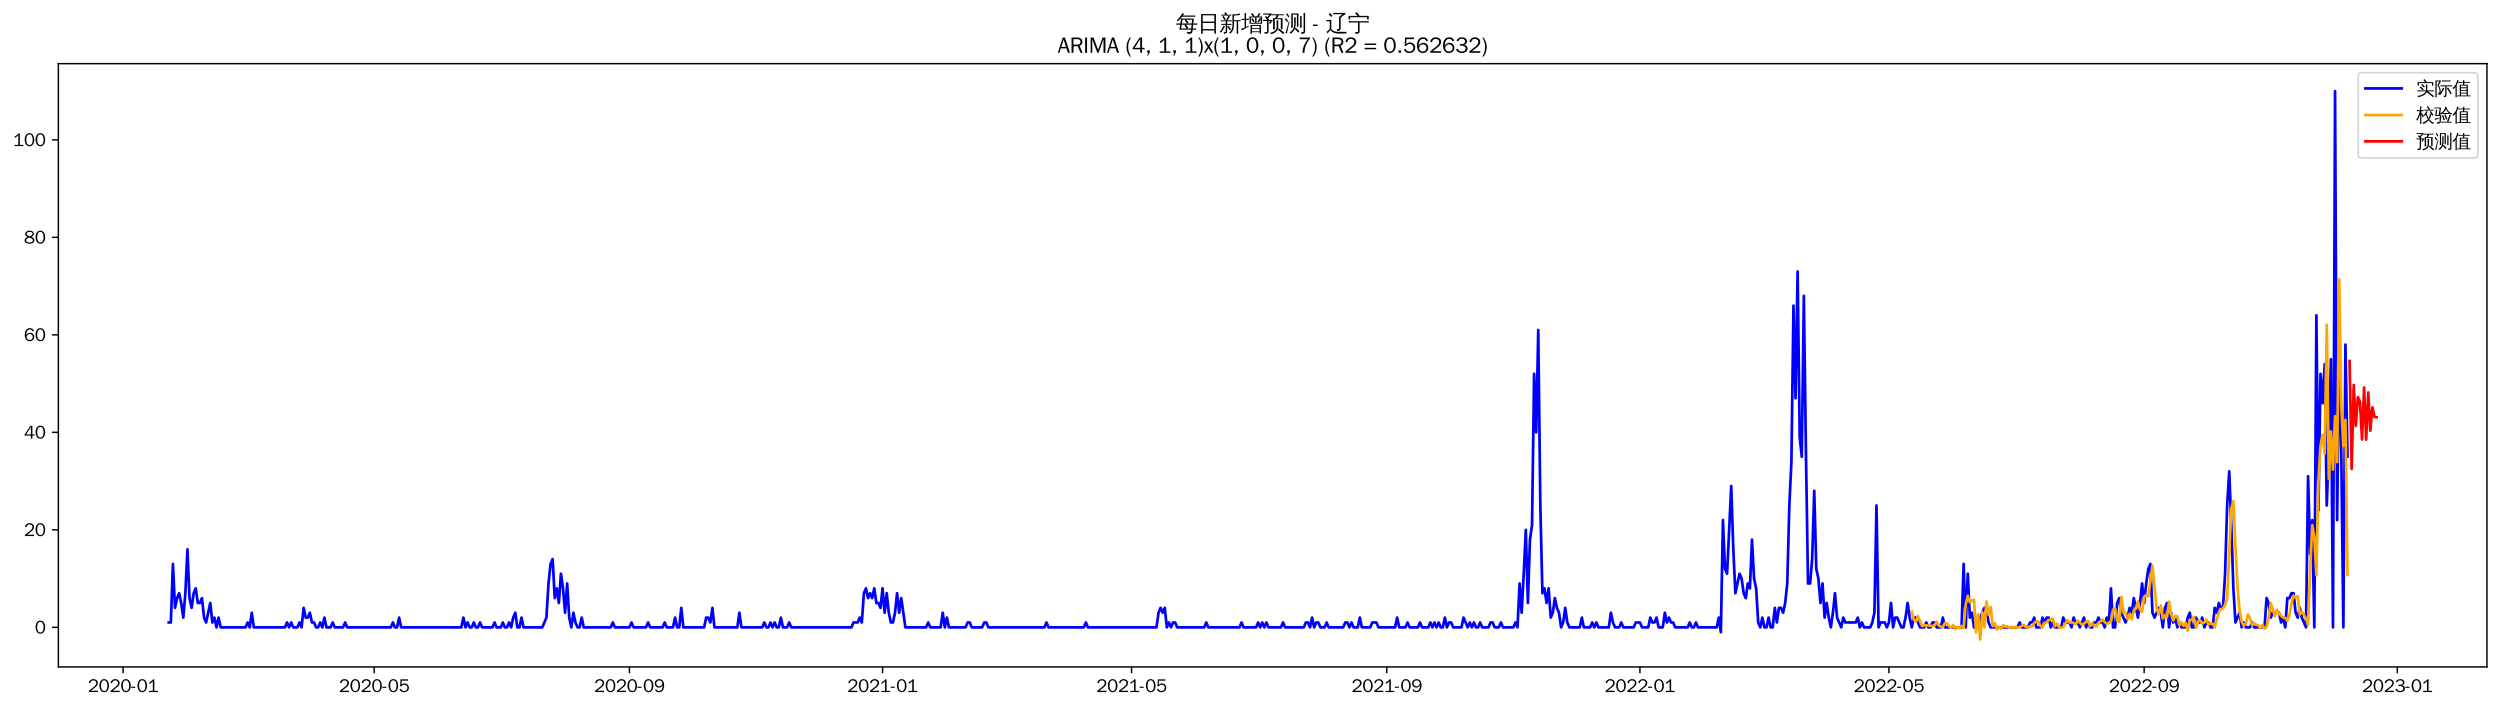 <?xml version="1.0" encoding="utf-8" standalone="no"?>
<!DOCTYPE svg PUBLIC "-//W3C//DTD SVG 1.1//EN"
  "http://www.w3.org/Graphics/SVG/1.1/DTD/svg11.dtd">
<svg xmlns:xlink="http://www.w3.org/1999/xlink" width="1378.591pt" height="390.478pt" viewBox="0 0 1378.591 390.478" xmlns="http://www.w3.org/2000/svg" version="1.1">
 <defs>
  <style type="text/css">*{stroke-linejoin: round; stroke-linecap: butt}</style>
 </defs>
 <g id="figure_1">
  <g id="patch_1">
   <path d="M 0 390.478 
L 1378.591 390.478 
L 1378.591 -0 
L 0 -0 
z
" style="fill: #ffffff"/>
  </g>
  <g id="axes_1">
   <g id="patch_2">
    <path d="M 32.191 367.761 
L 1371.391 367.761 
L 1371.391 35.121 
L 32.191 35.121 
z
" style="fill: #ffffff"/>
   </g>
   <g id="matplotlib.axis_1">
    <g id="xtick_1">
     <g id="line2d_1">
      <defs>
       <path id="m63c0fd440e" d="M 0 0 
L 0 3.5 
" style="stroke: #000000; stroke-width: 0.8"/>
      </defs>
      <g>
       <use xlink:href="#m63c0fd440e" x="67.89" y="367.761" style="stroke: #000000; stroke-width: 0.8"/>
      </g>
     </g>
     <g id="text_1">
      <!-- 2020-01 -->
      <g transform="translate(48.401 381.617)scale(0.1 -0.1)">
       <defs>
        <path id="WenQuanYiZenHei-32" d="M 3488 0 
L 369 0 
L 369 456 
L 2150 1850 
Q 2931 2463 2931 3144 
Q 2931 3619 2488 3863 
Q 2231 4013 1931 4013 
Q 1425 4013 1113 3619 
Q 894 3356 881 3013 
L 369 3169 
Q 531 3981 1213 4300 
Q 1544 4456 1950 4456 
Q 2631 4456 3088 4044 
L 3225 3888 
L 3350 3706 
Q 3481 3444 3481 3144 
Q 3481 2313 2519 1569 
L 1069 456 
L 3488 456 
L 3488 0 
z
" transform="scale(0.016)"/>
        <path id="WenQuanYiZenHei-30" d="M 3581 2175 
Q 3581 1288 3169 638 
Q 2713 -63 1938 -63 
Q 1025 -63 563 831 
Q 256 1425 256 2188 
Q 256 3188 700 3819 
Q 1138 4456 1888 4456 
Q 2863 4456 3306 3500 
Q 3581 2925 3581 2175 
z
M 3019 2100 
Q 3019 3356 2500 3806 
L 2350 3919 
Q 2144 4031 1888 4031 
Q 1100 4031 888 2956 
Q 819 2625 819 2225 
Q 819 1013 1338 569 
Q 1588 356 1938 356 
Q 2675 356 2925 1294 
Q 3019 1663 3019 2100 
z
" transform="scale(0.016)"/>
        <path id="WenQuanYiZenHei-2d" d="M 1363 1444 
L 0 1444 
L 0 1844 
L 1363 1844 
L 1363 1444 
z
" transform="scale(0.016)"/>
        <path id="WenQuanYiZenHei-31" d="M 3556 0 
L 488 0 
L 488 406 
L 1800 406 
L 1800 3725 
Q 1231 3125 588 2788 
L 588 3338 
Q 1456 3781 1931 4388 
L 2331 4388 
L 2331 406 
L 3556 406 
L 3556 0 
z
" transform="scale(0.016)"/>
       </defs>
       <use xlink:href="#WenQuanYiZenHei-32"/>
       <use xlink:href="#WenQuanYiZenHei-30" x="59.961"/>
       <use xlink:href="#WenQuanYiZenHei-32" x="119.922"/>
       <use xlink:href="#WenQuanYiZenHei-30" x="179.883"/>
       <use xlink:href="#WenQuanYiZenHei-2d" x="239.844"/>
       <use xlink:href="#WenQuanYiZenHei-30" x="269.824"/>
       <use xlink:href="#WenQuanYiZenHei-31" x="329.785"/>
      </g>
     </g>
    </g>
    <g id="xtick_2">
     <g id="line2d_2">
      <g>
       <use xlink:href="#m63c0fd440e" x="206.342" y="367.761" style="stroke: #000000; stroke-width: 0.8"/>
      </g>
     </g>
     <g id="text_2">
      <!-- 2020-05 -->
      <g transform="translate(186.852 381.617)scale(0.1 -0.1)">
       <defs>
        <path id="WenQuanYiZenHei-35" d="M 3531 1488 
Q 3531 688 2913 250 
Q 2456 -63 1844 -63 
Q 1175 -63 706 350 
Q 413 613 306 975 
L 781 1131 
Q 1000 538 1569 406 
Q 1706 369 1856 369 
Q 2550 369 2850 869 
Q 3000 1131 3000 1494 
Q 3000 2056 2581 2356 
Q 2319 2538 1969 2538 
Q 1400 2538 1031 2075 
Q 981 2013 938 1938 
L 500 2031 
L 644 4388 
L 3244 4388 
L 3200 3919 
L 1044 3919 
L 950 2500 
Q 1431 2975 2006 2975 
Q 2713 2975 3163 2475 
Q 3531 2063 3531 1488 
z
" transform="scale(0.016)"/>
       </defs>
       <use xlink:href="#WenQuanYiZenHei-32"/>
       <use xlink:href="#WenQuanYiZenHei-30" x="59.961"/>
       <use xlink:href="#WenQuanYiZenHei-32" x="119.922"/>
       <use xlink:href="#WenQuanYiZenHei-30" x="179.883"/>
       <use xlink:href="#WenQuanYiZenHei-2d" x="239.844"/>
       <use xlink:href="#WenQuanYiZenHei-30" x="269.824"/>
       <use xlink:href="#WenQuanYiZenHei-35" x="329.785"/>
      </g>
     </g>
    </g>
    <g id="xtick_3">
     <g id="line2d_3">
      <g>
       <use xlink:href="#m63c0fd440e" x="347.081" y="367.761" style="stroke: #000000; stroke-width: 0.8"/>
      </g>
     </g>
     <g id="text_3">
      <!-- 2020-09 -->
      <g transform="translate(327.591 381.617)scale(0.1 -0.1)">
       <defs>
        <path id="WenQuanYiZenHei-39" d="M 3544 2300 
Q 3544 1163 3019 513 
Q 2563 -63 1775 -63 
Q 956 -63 563 488 
Q 463 631 394 813 
L 838 975 
Q 1025 494 1550 388 
Q 1656 369 1775 369 
Q 2594 369 2900 1325 
Q 3044 1769 3038 2313 
L 3025 2313 
Q 2675 1638 1944 1544 
Q 1844 1531 1744 1531 
Q 1050 1531 625 2031 
Q 294 2419 294 2963 
Q 294 3656 813 4094 
Q 1238 4456 1819 4456 
Q 2988 4456 3381 3363 
Q 3544 2900 3544 2300 
z
M 2925 2994 
Q 2925 3563 2469 3844 
Q 2206 4006 1863 4006 
Q 1275 4006 988 3563 
Q 844 3344 825 3056 
Q 819 3006 819 2956 
Q 819 2413 1269 2131 
Q 1538 1963 1875 1963 
Q 2363 1963 2681 2350 
Q 2925 2638 2925 2994 
z
" transform="scale(0.016)"/>
       </defs>
       <use xlink:href="#WenQuanYiZenHei-32"/>
       <use xlink:href="#WenQuanYiZenHei-30" x="59.961"/>
       <use xlink:href="#WenQuanYiZenHei-32" x="119.922"/>
       <use xlink:href="#WenQuanYiZenHei-30" x="179.883"/>
       <use xlink:href="#WenQuanYiZenHei-2d" x="239.844"/>
       <use xlink:href="#WenQuanYiZenHei-30" x="269.824"/>
       <use xlink:href="#WenQuanYiZenHei-39" x="329.785"/>
      </g>
     </g>
    </g>
    <g id="xtick_4">
     <g id="line2d_4">
      <g>
       <use xlink:href="#m63c0fd440e" x="486.676" y="367.761" style="stroke: #000000; stroke-width: 0.8"/>
      </g>
     </g>
     <g id="text_4">
      <!-- 2021-01 -->
      <g transform="translate(467.187 381.617)scale(0.1 -0.1)">
       <use xlink:href="#WenQuanYiZenHei-32"/>
       <use xlink:href="#WenQuanYiZenHei-30" x="59.961"/>
       <use xlink:href="#WenQuanYiZenHei-32" x="119.922"/>
       <use xlink:href="#WenQuanYiZenHei-31" x="179.883"/>
       <use xlink:href="#WenQuanYiZenHei-2d" x="239.844"/>
       <use xlink:href="#WenQuanYiZenHei-30" x="269.824"/>
       <use xlink:href="#WenQuanYiZenHei-31" x="329.785"/>
      </g>
     </g>
    </g>
    <g id="xtick_5">
     <g id="line2d_5">
      <g>
       <use xlink:href="#m63c0fd440e" x="623.983" y="367.761" style="stroke: #000000; stroke-width: 0.8"/>
      </g>
     </g>
     <g id="text_5">
      <!-- 2021-05 -->
      <g transform="translate(604.494 381.617)scale(0.1 -0.1)">
       <use xlink:href="#WenQuanYiZenHei-32"/>
       <use xlink:href="#WenQuanYiZenHei-30" x="59.961"/>
       <use xlink:href="#WenQuanYiZenHei-32" x="119.922"/>
       <use xlink:href="#WenQuanYiZenHei-31" x="179.883"/>
       <use xlink:href="#WenQuanYiZenHei-2d" x="239.844"/>
       <use xlink:href="#WenQuanYiZenHei-30" x="269.824"/>
       <use xlink:href="#WenQuanYiZenHei-35" x="329.785"/>
      </g>
     </g>
    </g>
    <g id="xtick_6">
     <g id="line2d_6">
      <g>
       <use xlink:href="#m63c0fd440e" x="764.723" y="367.761" style="stroke: #000000; stroke-width: 0.8"/>
      </g>
     </g>
     <g id="text_6">
      <!-- 2021-09 -->
      <g transform="translate(745.233 381.617)scale(0.1 -0.1)">
       <use xlink:href="#WenQuanYiZenHei-32"/>
       <use xlink:href="#WenQuanYiZenHei-30" x="59.961"/>
       <use xlink:href="#WenQuanYiZenHei-32" x="119.922"/>
       <use xlink:href="#WenQuanYiZenHei-31" x="179.883"/>
       <use xlink:href="#WenQuanYiZenHei-2d" x="239.844"/>
       <use xlink:href="#WenQuanYiZenHei-30" x="269.824"/>
       <use xlink:href="#WenQuanYiZenHei-39" x="329.785"/>
      </g>
     </g>
    </g>
    <g id="xtick_7">
     <g id="line2d_7">
      <g>
       <use xlink:href="#m63c0fd440e" x="904.318" y="367.761" style="stroke: #000000; stroke-width: 0.8"/>
      </g>
     </g>
     <g id="text_7">
      <!-- 2022-01 -->
      <g transform="translate(884.828 381.617)scale(0.1 -0.1)">
       <use xlink:href="#WenQuanYiZenHei-32"/>
       <use xlink:href="#WenQuanYiZenHei-30" x="59.961"/>
       <use xlink:href="#WenQuanYiZenHei-32" x="119.922"/>
       <use xlink:href="#WenQuanYiZenHei-32" x="179.883"/>
       <use xlink:href="#WenQuanYiZenHei-2d" x="239.844"/>
       <use xlink:href="#WenQuanYiZenHei-30" x="269.824"/>
       <use xlink:href="#WenQuanYiZenHei-31" x="329.785"/>
      </g>
     </g>
    </g>
    <g id="xtick_8">
     <g id="line2d_8">
      <g>
       <use xlink:href="#m63c0fd440e" x="1041.625" y="367.761" style="stroke: #000000; stroke-width: 0.8"/>
      </g>
     </g>
     <g id="text_8">
      <!-- 2022-05 -->
      <g transform="translate(1022.135 381.617)scale(0.1 -0.1)">
       <use xlink:href="#WenQuanYiZenHei-32"/>
       <use xlink:href="#WenQuanYiZenHei-30" x="59.961"/>
       <use xlink:href="#WenQuanYiZenHei-32" x="119.922"/>
       <use xlink:href="#WenQuanYiZenHei-32" x="179.883"/>
       <use xlink:href="#WenQuanYiZenHei-2d" x="239.844"/>
       <use xlink:href="#WenQuanYiZenHei-30" x="269.824"/>
       <use xlink:href="#WenQuanYiZenHei-35" x="329.785"/>
      </g>
     </g>
    </g>
    <g id="xtick_9">
     <g id="line2d_9">
      <g>
       <use xlink:href="#m63c0fd440e" x="1182.365" y="367.761" style="stroke: #000000; stroke-width: 0.8"/>
      </g>
     </g>
     <g id="text_9">
      <!-- 2022-09 -->
      <g transform="translate(1162.875 381.617)scale(0.1 -0.1)">
       <use xlink:href="#WenQuanYiZenHei-32"/>
       <use xlink:href="#WenQuanYiZenHei-30" x="59.961"/>
       <use xlink:href="#WenQuanYiZenHei-32" x="119.922"/>
       <use xlink:href="#WenQuanYiZenHei-32" x="179.883"/>
       <use xlink:href="#WenQuanYiZenHei-2d" x="239.844"/>
       <use xlink:href="#WenQuanYiZenHei-30" x="269.824"/>
       <use xlink:href="#WenQuanYiZenHei-39" x="329.785"/>
      </g>
     </g>
    </g>
    <g id="xtick_10">
     <g id="line2d_10">
      <g>
       <use xlink:href="#m63c0fd440e" x="1321.96" y="367.761" style="stroke: #000000; stroke-width: 0.8"/>
      </g>
     </g>
     <g id="text_10">
      <!-- 2023-01 -->
      <g transform="translate(1302.47 381.617)scale(0.1 -0.1)">
       <defs>
        <path id="WenQuanYiZenHei-33" d="M 3588 1231 
Q 3588 494 2875 144 
Q 2450 -63 1925 -63 
Q 1044 -63 556 488 
Q 356 706 256 1000 
L 769 1169 
Q 994 375 1913 375 
Q 2631 375 2900 788 
Q 3019 975 3019 1231 
Q 3019 1638 2638 1881 
Q 2325 2081 1613 2069 
L 1338 2069 
L 1338 2494 
Q 1969 2494 2094 2506 
Q 2325 2544 2463 2613 
Q 2763 2756 2844 3100 
Q 2863 3169 2863 3244 
Q 2863 3744 2381 3944 
L 2163 4006 
Q 2056 4025 1931 4025 
Q 1388 4025 1075 3631 
Q 969 3488 906 3313 
L 419 3456 
Q 675 4150 1400 4369 
Q 1669 4456 1975 4456 
Q 2694 4456 3106 4050 
Q 3419 3744 3419 3275 
Q 3419 2813 3025 2513 
Q 2825 2356 2575 2319 
L 2575 2306 
Q 3181 2213 3450 1769 
Q 3588 1525 3588 1231 
z
" transform="scale(0.016)"/>
       </defs>
       <use xlink:href="#WenQuanYiZenHei-32"/>
       <use xlink:href="#WenQuanYiZenHei-30" x="59.961"/>
       <use xlink:href="#WenQuanYiZenHei-32" x="119.922"/>
       <use xlink:href="#WenQuanYiZenHei-33" x="179.883"/>
       <use xlink:href="#WenQuanYiZenHei-2d" x="239.844"/>
       <use xlink:href="#WenQuanYiZenHei-30" x="269.824"/>
       <use xlink:href="#WenQuanYiZenHei-31" x="329.785"/>
      </g>
     </g>
    </g>
   </g>
   <g id="matplotlib.axis_2">
    <g id="ytick_1">
     <g id="line2d_11">
      <defs>
       <path id="md862acbb72" d="M 0 0 
L -3.5 0 
" style="stroke: #000000; stroke-width: 0.8"/>
      </defs>
      <g>
       <use xlink:href="#md862acbb72" x="32.191" y="345.942" style="stroke: #000000; stroke-width: 0.8"/>
      </g>
     </g>
     <g id="text_11">
      <!-- 0 -->
      <g transform="translate(19.194 349.37)scale(0.1 -0.1)">
       <use xlink:href="#WenQuanYiZenHei-30"/>
      </g>
     </g>
    </g>
    <g id="ytick_2">
     <g id="line2d_12">
      <g>
       <use xlink:href="#md862acbb72" x="32.191" y="292.178" style="stroke: #000000; stroke-width: 0.8"/>
      </g>
     </g>
     <g id="text_12">
      <!-- 20 -->
      <g transform="translate(13.197 295.607)scale(0.1 -0.1)">
       <use xlink:href="#WenQuanYiZenHei-32"/>
       <use xlink:href="#WenQuanYiZenHei-30" x="59.961"/>
      </g>
     </g>
    </g>
    <g id="ytick_3">
     <g id="line2d_13">
      <g>
       <use xlink:href="#md862acbb72" x="32.191" y="238.415" style="stroke: #000000; stroke-width: 0.8"/>
      </g>
     </g>
     <g id="text_13">
      <!-- 40 -->
      <g transform="translate(13.197 241.843)scale(0.1 -0.1)">
       <defs>
        <path id="WenQuanYiZenHei-34" d="M 3631 1025 
L 2913 1025 
L 2913 0 
L 2381 0 
L 2381 1025 
L 219 1025 
L 219 1388 
L 2225 4388 
L 2913 4388 
L 2913 1444 
L 3631 1444 
L 3631 1025 
z
M 2381 1444 
L 2381 3963 
L 788 1444 
L 2381 1444 
z
" transform="scale(0.016)"/>
       </defs>
       <use xlink:href="#WenQuanYiZenHei-34"/>
       <use xlink:href="#WenQuanYiZenHei-30" x="59.961"/>
      </g>
     </g>
    </g>
    <g id="ytick_4">
     <g id="line2d_14">
      <g>
       <use xlink:href="#md862acbb72" x="32.191" y="184.651" style="stroke: #000000; stroke-width: 0.8"/>
      </g>
     </g>
     <g id="text_14">
      <!-- 60 -->
      <g transform="translate(13.197 188.079)scale(0.1 -0.1)">
       <defs>
        <path id="WenQuanYiZenHei-36" d="M 3550 1431 
Q 3550 725 3006 288 
Q 2581 -63 1994 -63 
Q 1013 -63 563 825 
Q 288 1363 288 2081 
Q 288 3294 856 3938 
Q 1319 4456 2075 4456 
Q 2969 4456 3363 3756 
Q 3431 3631 3481 3481 
L 2988 3350 
Q 2750 3994 2075 4006 
Q 1056 4006 844 2669 
Q 794 2356 794 1981 
L 806 1981 
Q 1006 2506 1544 2744 
Q 1819 2869 2119 2869 
Q 2788 2869 3213 2375 
Q 3550 1975 3550 1431 
z
M 3038 1406 
Q 3038 1906 2656 2213 
Q 2381 2431 2038 2431 
Q 1525 2431 1181 2044 
Q 919 1744 919 1356 
Q 919 881 1344 581 
Q 1631 375 1981 375 
Q 2519 375 2838 781 
Q 3038 1050 3038 1406 
z
" transform="scale(0.016)"/>
       </defs>
       <use xlink:href="#WenQuanYiZenHei-36"/>
       <use xlink:href="#WenQuanYiZenHei-30" x="59.961"/>
      </g>
     </g>
    </g>
    <g id="ytick_5">
     <g id="line2d_15">
      <g>
       <use xlink:href="#md862acbb72" x="32.191" y="130.887" style="stroke: #000000; stroke-width: 0.8"/>
      </g>
     </g>
     <g id="text_15">
      <!-- 80 -->
      <g transform="translate(13.197 134.315)scale(0.1 -0.1)">
       <defs>
        <path id="WenQuanYiZenHei-38" d="M 3619 1175 
Q 3619 431 2850 100 
Q 2444 -63 1944 -63 
Q 1231 -63 725 269 
Q 225 594 225 1125 
Q 225 1881 1269 2281 
Q 719 2481 519 2938 
Q 444 3119 444 3319 
Q 444 4000 1144 4294 
Q 1519 4456 1963 4456 
Q 2669 4456 3094 4094 
Q 3425 3813 3425 3369 
Q 3425 2638 2575 2356 
Q 3231 2056 3450 1725 
Q 3619 1488 3619 1175 
z
M 2944 3344 
Q 2944 3906 2288 4019 
Q 2138 4044 1969 4044 
Q 1438 4044 1163 3775 
Q 1000 3613 1000 3375 
Q 1000 2925 1594 2663 
Q 1756 2588 1931 2550 
Q 2581 2725 2788 2956 
Q 2944 3125 2944 3344 
z
M 3075 1094 
Q 3075 1738 1875 2050 
Q 1094 1881 850 1463 
Q 763 1313 763 1131 
Q 763 569 1456 406 
Q 1681 344 1944 344 
Q 2519 344 2850 619 
Q 3075 813 3075 1094 
z
" transform="scale(0.016)"/>
       </defs>
       <use xlink:href="#WenQuanYiZenHei-38"/>
       <use xlink:href="#WenQuanYiZenHei-30" x="59.961"/>
      </g>
     </g>
    </g>
    <g id="ytick_6">
     <g id="line2d_16">
      <g>
       <use xlink:href="#md862acbb72" x="32.191" y="77.123" style="stroke: #000000; stroke-width: 0.8"/>
      </g>
     </g>
     <g id="text_16">
      <!-- 100 -->
      <g transform="translate(7.2 80.551)scale(0.1 -0.1)">
       <use xlink:href="#WenQuanYiZenHei-31"/>
       <use xlink:href="#WenQuanYiZenHei-30" x="59.961"/>
       <use xlink:href="#WenQuanYiZenHei-30" x="119.922"/>
      </g>
     </g>
    </g>
   </g>
   <g id="line2d_17">
    <path d="M 93.063 343.254 
L 94.208 343.254 
L 95.352 310.996 
L 96.496 335.19 
L 97.64 329.813 
L 98.784 327.125 
L 99.929 332.501 
L 101.073 340.566 
L 102.217 327.125 
L 103.361 302.931 
L 104.506 329.813 
L 105.65 335.19 
L 106.794 327.125 
L 107.938 324.437 
L 109.082 332.501 
L 110.227 332.501 
L 111.371 329.813 
L 112.515 340.566 
L 113.659 343.254 
L 115.948 332.501 
L 117.092 343.254 
L 118.236 340.566 
L 119.381 345.942 
L 120.525 340.566 
L 121.669 345.942 
L 135.4 345.942 
L 136.544 343.254 
L 137.688 345.942 
L 138.832 337.878 
L 139.977 345.942 
L 157.14 345.942 
L 158.284 343.254 
L 159.428 345.942 
L 160.573 343.254 
L 161.717 345.942 
L 164.005 345.942 
L 165.149 343.254 
L 166.294 345.942 
L 167.438 335.19 
L 168.582 340.566 
L 169.726 340.566 
L 170.871 337.878 
L 172.015 343.254 
L 173.159 343.254 
L 174.303 345.942 
L 175.447 345.942 
L 176.592 343.254 
L 177.736 345.942 
L 178.88 340.566 
L 180.024 345.942 
L 182.313 345.942 
L 183.457 343.254 
L 184.601 345.942 
L 189.178 345.942 
L 190.322 343.254 
L 191.467 345.942 
L 215.495 345.942 
L 216.64 343.254 
L 217.784 345.942 
L 218.928 345.942 
L 220.072 340.566 
L 221.216 345.942 
L 254.399 345.942 
L 255.543 340.566 
L 256.687 345.942 
L 257.832 343.254 
L 258.976 345.942 
L 260.12 345.942 
L 261.264 343.254 
L 262.409 345.942 
L 263.553 345.942 
L 264.697 343.254 
L 265.841 345.942 
L 271.562 345.942 
L 272.707 343.254 
L 273.851 345.942 
L 276.139 345.942 
L 277.283 343.254 
L 278.428 345.942 
L 279.572 345.942 
L 280.716 343.254 
L 281.86 345.942 
L 283.005 340.566 
L 284.149 337.878 
L 285.293 345.942 
L 286.437 345.942 
L 287.581 340.566 
L 288.726 345.942 
L 299.024 345.942 
L 301.312 340.566 
L 302.456 321.749 
L 303.601 310.996 
L 304.745 308.308 
L 305.889 329.813 
L 307.033 324.437 
L 308.178 332.501 
L 309.322 316.372 
L 310.466 324.437 
L 311.61 337.878 
L 312.754 321.749 
L 313.899 340.566 
L 315.043 345.942 
L 316.187 337.878 
L 317.331 343.254 
L 318.476 345.942 
L 319.62 345.942 
L 320.764 340.566 
L 321.908 345.942 
L 336.783 345.942 
L 337.927 343.254 
L 339.072 345.942 
L 347.081 345.942 
L 348.225 343.254 
L 349.37 345.942 
L 356.235 345.942 
L 357.379 343.254 
L 358.523 345.942 
L 365.389 345.942 
L 366.533 343.254 
L 367.677 345.942 
L 371.11 345.942 
L 372.254 340.566 
L 373.398 345.942 
L 374.543 345.942 
L 375.687 335.19 
L 376.831 345.942 
L 388.273 345.942 
L 389.417 340.566 
L 390.562 340.566 
L 391.706 343.254 
L 392.85 335.19 
L 393.994 345.942 
L 406.581 345.942 
L 407.725 337.878 
L 408.869 345.942 
L 420.311 345.942 
L 421.456 343.254 
L 422.6 345.942 
L 423.744 345.942 
L 424.888 343.254 
L 426.033 345.942 
L 427.177 343.254 
L 428.321 345.942 
L 429.465 345.942 
L 430.609 340.566 
L 431.754 345.942 
L 434.042 345.942 
L 435.186 343.254 
L 436.331 345.942 
L 469.513 345.942 
L 470.657 343.254 
L 472.946 343.254 
L 474.09 340.566 
L 475.234 343.254 
L 476.378 327.125 
L 477.523 324.437 
L 478.667 329.813 
L 479.811 327.125 
L 480.955 329.813 
L 482.1 324.437 
L 483.244 332.501 
L 484.388 332.501 
L 485.532 335.19 
L 486.676 324.437 
L 487.821 337.878 
L 488.965 327.125 
L 490.109 337.878 
L 491.253 343.254 
L 492.398 343.254 
L 493.542 337.878 
L 494.686 327.125 
L 495.83 337.878 
L 496.974 329.813 
L 499.263 345.942 
L 510.705 345.942 
L 511.849 343.254 
L 512.994 345.942 
L 518.715 345.942 
L 519.859 337.878 
L 521.003 345.942 
L 522.147 340.566 
L 523.292 345.942 
L 532.445 345.942 
L 533.59 343.254 
L 534.734 343.254 
L 535.878 345.942 
L 541.599 345.942 
L 542.743 343.254 
L 543.888 343.254 
L 545.032 345.942 
L 575.926 345.942 
L 577.07 343.254 
L 578.214 345.942 
L 597.666 345.942 
L 598.81 343.254 
L 599.955 345.942 
L 637.714 345.942 
L 638.858 337.878 
L 640.003 335.19 
L 641.147 337.878 
L 642.291 335.19 
L 643.435 345.942 
L 644.579 343.254 
L 645.724 345.942 
L 646.868 343.254 
L 648.012 343.254 
L 649.156 345.942 
L 664.031 345.942 
L 665.175 343.254 
L 666.32 345.942 
L 683.483 345.942 
L 684.627 343.254 
L 685.771 345.942 
L 692.637 345.942 
L 693.781 343.254 
L 694.925 345.942 
L 696.07 343.254 
L 697.214 345.942 
L 698.358 343.254 
L 699.502 345.942 
L 706.368 345.942 
L 707.512 343.254 
L 708.656 345.942 
L 718.954 345.942 
L 720.098 343.254 
L 721.242 343.254 
L 722.387 345.942 
L 723.531 340.566 
L 724.675 345.942 
L 725.819 343.254 
L 726.964 343.254 
L 728.108 345.942 
L 730.396 345.942 
L 731.54 343.254 
L 732.685 345.942 
L 740.694 345.942 
L 741.838 343.254 
L 742.983 343.254 
L 744.127 345.942 
L 745.271 343.254 
L 746.415 345.942 
L 748.704 345.942 
L 749.848 340.566 
L 750.992 345.942 
L 755.569 345.942 
L 756.713 343.254 
L 759.002 343.254 
L 760.146 345.942 
L 769.3 345.942 
L 770.444 340.566 
L 771.588 345.942 
L 775.021 345.942 
L 776.165 343.254 
L 777.309 345.942 
L 781.886 345.942 
L 783.031 343.254 
L 784.175 345.942 
L 787.607 345.942 
L 788.752 343.254 
L 789.896 345.942 
L 791.04 343.254 
L 792.184 345.942 
L 793.329 343.254 
L 794.473 345.942 
L 795.617 345.942 
L 796.761 340.566 
L 797.905 345.942 
L 799.05 343.254 
L 800.194 343.254 
L 801.338 345.942 
L 805.915 345.942 
L 807.059 340.566 
L 809.348 345.942 
L 810.492 343.254 
L 811.636 345.942 
L 812.78 343.254 
L 813.925 345.942 
L 815.069 345.942 
L 816.213 343.254 
L 817.357 345.942 
L 820.79 345.942 
L 821.934 343.254 
L 823.078 343.254 
L 824.223 345.942 
L 826.511 345.942 
L 827.655 343.254 
L 828.8 345.942 
L 834.521 345.942 
L 835.665 343.254 
L 836.809 345.942 
L 837.953 321.749 
L 839.098 337.878 
L 840.242 316.372 
L 841.386 292.178 
L 842.53 332.501 
L 843.674 297.555 
L 844.819 289.49 
L 845.963 206.156 
L 847.107 238.415 
L 848.251 181.963 
L 849.396 278.737 
L 850.54 327.125 
L 851.684 324.437 
L 852.828 332.501 
L 853.972 324.437 
L 855.117 340.566 
L 856.261 337.878 
L 857.405 329.813 
L 858.549 335.19 
L 859.694 337.878 
L 860.838 345.942 
L 861.982 343.254 
L 863.126 335.19 
L 864.27 343.254 
L 865.415 345.942 
L 871.136 345.942 
L 872.28 340.566 
L 873.424 345.942 
L 876.857 345.942 
L 878.001 343.254 
L 879.145 345.942 
L 880.29 343.254 
L 881.434 345.942 
L 887.155 345.942 
L 888.299 337.878 
L 889.443 343.254 
L 890.588 345.942 
L 892.876 345.942 
L 894.02 343.254 
L 895.165 345.942 
L 900.886 345.942 
L 902.03 343.254 
L 904.318 343.254 
L 905.463 345.942 
L 908.895 345.942 
L 910.039 340.566 
L 911.184 343.254 
L 912.328 343.254 
L 913.472 340.566 
L 914.616 345.942 
L 916.905 345.942 
L 918.049 337.878 
L 919.193 343.254 
L 920.337 340.566 
L 921.482 343.254 
L 922.626 343.254 
L 923.77 345.942 
L 930.635 345.942 
L 931.78 343.254 
L 932.924 345.942 
L 934.068 345.942 
L 935.212 343.254 
L 936.357 345.942 
L 946.655 345.942 
L 947.799 340.566 
L 948.943 348.631 
L 950.087 286.802 
L 951.231 313.684 
L 952.376 316.372 
L 954.664 267.985 
L 955.808 302.931 
L 956.953 327.125 
L 959.241 316.372 
L 960.385 319.06 
L 961.53 327.125 
L 962.674 329.813 
L 963.818 321.749 
L 964.962 324.437 
L 966.106 297.555 
L 967.251 319.06 
L 968.395 324.437 
L 969.539 343.254 
L 970.683 345.942 
L 971.828 340.566 
L 972.972 345.942 
L 974.116 345.942 
L 975.26 340.566 
L 976.404 345.942 
L 977.549 345.942 
L 978.693 335.19 
L 979.837 343.254 
L 980.981 335.19 
L 982.126 335.19 
L 983.27 337.878 
L 984.414 332.501 
L 985.558 321.749 
L 986.702 278.737 
L 987.847 254.544 
L 988.991 168.522 
L 990.135 219.597 
L 991.279 149.704 
L 992.424 241.103 
L 993.568 251.856 
L 994.712 163.145 
L 995.856 249.167 
L 997 321.749 
L 998.145 321.749 
L 999.289 308.308 
L 1000.433 270.673 
L 1001.577 313.684 
L 1002.722 319.06 
L 1003.866 332.501 
L 1005.01 321.749 
L 1006.154 340.566 
L 1007.298 332.501 
L 1008.443 340.566 
L 1009.587 345.942 
L 1010.731 337.878 
L 1011.875 327.125 
L 1013.02 340.566 
L 1015.308 345.942 
L 1016.452 340.566 
L 1017.597 343.254 
L 1023.318 343.254 
L 1024.462 340.566 
L 1025.606 345.942 
L 1026.75 343.254 
L 1027.895 345.942 
L 1031.327 345.942 
L 1032.471 343.254 
L 1033.616 337.878 
L 1034.76 278.737 
L 1035.904 345.942 
L 1037.048 343.254 
L 1039.337 343.254 
L 1040.481 345.942 
L 1041.625 343.254 
L 1042.769 332.501 
L 1043.914 345.942 
L 1045.058 340.566 
L 1046.202 340.566 
L 1048.491 345.942 
L 1049.635 345.942 
L 1050.779 340.566 
L 1051.923 332.501 
L 1053.067 340.566 
L 1054.212 345.942 
L 1055.356 340.566 
L 1056.5 340.566 
L 1058.789 345.942 
L 1061.077 345.942 
L 1062.221 343.254 
L 1063.365 345.942 
L 1064.51 345.942 
L 1065.654 343.254 
L 1066.798 343.254 
L 1067.942 345.942 
L 1070.231 345.942 
L 1071.375 340.566 
L 1072.519 345.942 
L 1081.673 345.942 
L 1082.817 310.996 
L 1083.962 345.942 
L 1085.106 316.372 
L 1086.25 340.566 
L 1087.394 337.878 
L 1088.538 345.942 
L 1090.827 345.942 
L 1091.971 340.566 
L 1094.26 335.19 
L 1095.404 335.19 
L 1096.548 343.254 
L 1097.692 345.942 
L 1112.567 345.942 
L 1113.711 343.254 
L 1114.856 345.942 
L 1118.288 345.942 
L 1119.432 343.254 
L 1120.577 343.254 
L 1121.721 340.566 
L 1122.865 345.942 
L 1125.154 345.942 
L 1126.298 340.566 
L 1127.442 343.254 
L 1128.586 340.566 
L 1129.73 340.566 
L 1130.875 345.942 
L 1132.019 343.254 
L 1133.163 345.942 
L 1136.596 345.942 
L 1137.74 340.566 
L 1138.884 343.254 
L 1141.173 343.254 
L 1142.317 345.942 
L 1143.461 340.566 
L 1144.605 343.254 
L 1145.75 343.254 
L 1146.894 345.942 
L 1149.182 340.566 
L 1150.327 345.942 
L 1151.471 343.254 
L 1152.615 345.942 
L 1153.759 345.942 
L 1154.903 343.254 
L 1156.048 343.254 
L 1157.192 340.566 
L 1158.336 343.254 
L 1159.48 343.254 
L 1160.625 345.942 
L 1161.769 340.566 
L 1162.913 343.254 
L 1164.057 324.437 
L 1165.201 345.942 
L 1166.346 345.942 
L 1167.49 332.501 
L 1168.634 329.813 
L 1169.778 337.878 
L 1172.067 343.254 
L 1173.211 340.566 
L 1174.355 335.19 
L 1175.499 337.878 
L 1176.644 329.813 
L 1178.932 340.566 
L 1180.076 332.501 
L 1181.221 321.749 
L 1182.365 332.501 
L 1183.509 321.749 
L 1184.653 313.684 
L 1185.797 310.996 
L 1186.942 337.878 
L 1188.086 340.566 
L 1190.374 335.19 
L 1191.519 337.878 
L 1192.663 345.942 
L 1193.807 335.19 
L 1194.951 332.501 
L 1196.095 345.942 
L 1197.24 337.878 
L 1198.384 343.254 
L 1199.528 340.566 
L 1200.672 345.942 
L 1201.817 343.254 
L 1202.961 345.942 
L 1205.249 345.942 
L 1206.393 340.566 
L 1207.538 337.878 
L 1208.682 345.942 
L 1209.826 345.942 
L 1210.97 340.566 
L 1212.115 343.254 
L 1213.259 343.254 
L 1214.403 340.566 
L 1215.547 345.942 
L 1216.692 343.254 
L 1217.836 343.254 
L 1218.98 345.942 
L 1220.124 345.942 
L 1221.268 335.19 
L 1222.413 337.878 
L 1223.557 332.501 
L 1224.701 335.19 
L 1225.845 335.19 
L 1226.99 316.372 
L 1228.134 278.737 
L 1229.278 259.92 
L 1230.422 289.49 
L 1231.566 324.437 
L 1232.711 343.254 
L 1234.999 337.878 
L 1236.143 345.942 
L 1237.288 343.254 
L 1238.432 345.942 
L 1240.72 345.942 
L 1241.864 343.254 
L 1243.009 345.942 
L 1248.73 345.942 
L 1249.874 329.813 
L 1251.018 332.501 
L 1252.162 340.566 
L 1253.307 337.878 
L 1256.739 337.878 
L 1257.884 343.254 
L 1259.028 340.566 
L 1260.172 345.942 
L 1261.316 329.813 
L 1262.46 329.813 
L 1263.605 327.125 
L 1264.749 327.125 
L 1265.893 337.878 
L 1267.037 340.566 
L 1268.182 335.19 
L 1269.326 340.566 
L 1271.614 345.942 
L 1272.758 262.608 
L 1273.903 305.619 
L 1275.047 286.802 
L 1276.191 345.942 
L 1277.335 173.898 
L 1278.48 281.426 
L 1279.624 206.156 
L 1280.768 222.285 
L 1281.912 200.78 
L 1283.057 278.737 
L 1284.201 246.479 
L 1285.345 198.092 
L 1286.489 345.942 
L 1287.633 50.241 
L 1288.778 286.802 
L 1289.922 190.027 
L 1291.066 249.167 
L 1292.21 345.942 
L 1293.355 190.027 
L 1294.499 251.856 
L 1294.499 251.856 
" clip-path="url(#p7ecd2d37ce)" style="fill: none; stroke: #0000ff; stroke-width: 1.5; stroke-linecap: square"/>
   </g>
   <g id="line2d_18">
    <path d="M 1054.212 337.369 
L 1055.356 341.749 
L 1056.5 342.852 
L 1057.644 339.752 
L 1058.789 342.624 
L 1059.933 345.192 
L 1062.221 344.782 
L 1063.365 344.969 
L 1065.654 345.201 
L 1066.798 344.886 
L 1067.942 342.848 
L 1069.087 344.755 
L 1070.231 345.659 
L 1071.375 345.804 
L 1072.519 343.572 
L 1073.663 343.78 
L 1074.808 345.361 
L 1075.952 346.158 
L 1077.096 344.622 
L 1078.24 346.884 
L 1079.385 345.665 
L 1080.529 346.391 
L 1081.673 345.141 
L 1082.817 346.323 
L 1083.962 333.427 
L 1085.106 328.56 
L 1086.25 332.019 
L 1087.394 331.28 
L 1088.538 330.674 
L 1089.683 348.639 
L 1090.827 338.66 
L 1091.971 352.641 
L 1093.115 337.562 
L 1094.26 345.943 
L 1095.404 331.672 
L 1096.548 339.079 
L 1097.692 334.646 
L 1098.836 345.282 
L 1099.981 343.703 
L 1101.125 347.105 
L 1102.269 345.64 
L 1103.413 346.875 
L 1104.558 344.668 
L 1105.702 345.599 
L 1106.846 345.302 
L 1107.99 346.143 
L 1109.134 345.61 
L 1110.279 346.176 
L 1111.423 345.75 
L 1112.567 346.101 
L 1113.711 345.811 
L 1116 344.502 
L 1117.144 345.75 
L 1118.288 346.032 
L 1119.432 345.475 
L 1120.577 345.39 
L 1121.721 343.608 
L 1122.865 342.617 
L 1124.009 342.77 
L 1125.154 345.195 
L 1126.298 346.02 
L 1127.442 343.449 
L 1128.586 343.214 
L 1129.73 341.892 
L 1132.019 341.125 
L 1133.163 345.358 
L 1134.307 343.867 
L 1135.452 345.939 
L 1136.596 346.12 
L 1137.74 345.712 
L 1138.884 343.932 
L 1140.028 341.888 
L 1141.173 343.259 
L 1142.317 343.266 
L 1143.461 343.569 
L 1144.605 344.175 
L 1145.75 342.256 
L 1148.038 344.451 
L 1149.182 343.905 
L 1150.327 342.92 
L 1151.471 342.514 
L 1152.615 345.347 
L 1153.759 343.701 
L 1154.903 345.217 
L 1156.048 345.437 
L 1157.192 343.352 
L 1158.336 342.695 
L 1159.48 341.645 
L 1160.625 343.043 
L 1161.769 344.027 
L 1162.913 343.464 
L 1164.057 342.733 
L 1165.201 336.23 
L 1166.346 335.611 
L 1167.49 342.388 
L 1168.634 342.828 
L 1169.778 329.25 
L 1170.923 337.549 
L 1172.067 337.822 
L 1173.211 341.433 
L 1174.355 338.455 
L 1175.499 341.575 
L 1176.644 336.806 
L 1177.788 335.624 
L 1178.932 331.689 
L 1180.076 336.269 
L 1181.221 337.449 
L 1182.365 329.082 
L 1183.509 328.054 
L 1184.653 328.874 
L 1186.942 311.955 
L 1189.23 335.325 
L 1190.374 338.784 
L 1191.519 333.929 
L 1192.663 341.066 
L 1193.807 339.275 
L 1194.951 340.357 
L 1196.095 331.77 
L 1197.24 338.471 
L 1198.384 342.173 
L 1199.528 339.691 
L 1200.672 339.962 
L 1201.817 344.82 
L 1202.961 343.236 
L 1204.105 345.124 
L 1205.249 343.511 
L 1206.393 347.812 
L 1207.538 341.966 
L 1208.682 341.583 
L 1209.826 340.082 
L 1210.97 346.218 
L 1212.115 342.577 
L 1213.259 342.13 
L 1214.403 343.801 
L 1215.547 343.228 
L 1216.692 341.653 
L 1217.836 344.392 
L 1218.98 343.739 
L 1220.124 343.899 
L 1221.268 346.03 
L 1223.557 337.512 
L 1224.701 335.926 
L 1225.845 335.487 
L 1226.99 333.493 
L 1228.134 329.915 
L 1230.422 280.405 
L 1231.566 276.315 
L 1232.711 301.55 
L 1233.855 323.671 
L 1234.999 337.007 
L 1236.143 342.727 
L 1237.288 345.058 
L 1238.432 343.825 
L 1239.576 338.839 
L 1240.72 340.925 
L 1241.864 344.797 
L 1243.009 343.873 
L 1244.153 344.447 
L 1245.297 344.814 
L 1246.441 346.459 
L 1247.586 344.806 
L 1248.73 346.619 
L 1249.874 345.65 
L 1251.018 340.648 
L 1252.162 332.656 
L 1253.307 335.977 
L 1254.451 339.775 
L 1255.595 336.336 
L 1256.739 338.432 
L 1259.028 340.598 
L 1260.172 340.723 
L 1261.316 342.389 
L 1262.46 339.272 
L 1263.605 332.544 
L 1264.749 328.538 
L 1265.893 329.657 
L 1267.037 328.717 
L 1268.182 338.875 
L 1269.326 337.319 
L 1270.47 338.967 
L 1271.614 341.009 
L 1272.758 344.667 
L 1273.903 314.175 
L 1275.047 289.514 
L 1276.191 296.228 
L 1277.335 317.235 
L 1278.48 265.11 
L 1279.624 245.697 
L 1280.768 239.721 
L 1281.912 250.183 
L 1283.057 179.114 
L 1284.201 264.051 
L 1285.345 237.902 
L 1286.489 258.959 
L 1287.633 229.519 
L 1288.778 254.8 
L 1289.922 154.084 
L 1291.066 223.462 
L 1292.21 245.934 
L 1293.355 231.528 
L 1294.499 317.014 
L 1294.499 317.014 
" clip-path="url(#p7ecd2d37ce)" style="fill: none; stroke: #ffa500; stroke-width: 1.5; stroke-linecap: square"/>
   </g>
   <g id="line2d_19">
    <path d="M 1295.643 199.089 
L 1296.787 258.553 
L 1297.931 212.243 
L 1299.076 234.859 
L 1300.22 219.035 
L 1301.364 221.54 
L 1302.508 242.327 
L 1303.653 213.718 
L 1304.797 242.428 
L 1305.941 216.426 
L 1307.085 237.507 
L 1308.229 224.653 
L 1309.374 229.912 
L 1310.518 230.05 
" clip-path="url(#p7ecd2d37ce)" style="fill: none; stroke: #ff0000; stroke-width: 1.5; stroke-linecap: square"/>
   </g>
   <g id="patch_3">
    <path d="M 32.191 367.761 
L 32.191 35.121 
" style="fill: none; stroke: #000000; stroke-width: 0.8; stroke-linejoin: miter; stroke-linecap: square"/>
   </g>
   <g id="patch_4">
    <path d="M 1371.391 367.761 
L 1371.391 35.121 
" style="fill: none; stroke: #000000; stroke-width: 0.8; stroke-linejoin: miter; stroke-linecap: square"/>
   </g>
   <g id="patch_5">
    <path d="M 32.191 367.761 
L 1371.391 367.761 
" style="fill: none; stroke: #000000; stroke-width: 0.8; stroke-linejoin: miter; stroke-linecap: square"/>
   </g>
   <g id="patch_6">
    <path d="M 32.191 35.121 
L 1371.391 35.121 
" style="fill: none; stroke: #000000; stroke-width: 0.8; stroke-linejoin: miter; stroke-linecap: square"/>
   </g>
   <g id="text_17">
    <!-- 每日新增预测 - 辽宁 -->
    <g transform="translate(648.393 17.102)scale(0.12 -0.12)">
     <defs>
      <path id="WenQuanYiZenHei-6bcf" d="M 6138 2181 
Q 6113 1988 6138 1800 
Q 5788 1819 5438 1819 
L 4975 1819 
L 4863 738 
L 5806 738 
L 5806 394 
L 4831 394 
L 4775 -144 
Q 4719 -563 4350 -725 
Q 4013 -856 3550 -825 
L 3288 -819 
Q 3331 -663 3275 -519 
Q 3219 -375 3113 -288 
Q 3381 -313 3759 -303 
Q 4138 -294 4231 -238 
Q 4338 -163 4350 88 
L 4381 394 
L 1025 394 
L 1244 1819 
L 813 1819 
Q 463 1819 113 1800 
Q 138 1988 113 2181 
Q 463 2163 813 2163 
L 1294 2163 
L 1488 3431 
L 1488 3581 
L 1506 3581 
L 1513 3613 
L 1713 3581 
L 5156 3581 
L 5013 2163 
L 5438 2163 
Q 5788 2163 6138 2181 
z
M 5588 4463 
Q 5569 4269 5588 4081 
Q 5244 4100 4894 4100 
L 1813 4100 
Q 1344 3463 606 2788 
Q 481 2988 256 3069 
Q 744 3494 1116 3972 
Q 1488 4450 1919 5181 
Q 2119 5044 2344 4950 
Q 2213 4688 2050 4444 
L 4894 4444 
Q 5238 4444 5588 4463 
z
M 2844 3238 
L 1906 3238 
L 1744 2163 
L 3244 2163 
L 2581 3038 
L 2844 3238 
z
M 3250 2163 
L 4563 2163 
L 4669 3238 
L 3044 3238 
L 3638 2456 
L 3250 2163 
z
M 2944 1819 
Q 3275 1394 3550 938 
L 3213 738 
L 4419 738 
L 4525 1819 
L 2944 1819 
z
M 2656 1819 
L 1694 1819 
L 1525 738 
L 3094 738 
Q 2806 1219 2450 1650 
L 2656 1819 
z
" transform="scale(0.016)"/>
      <path id="WenQuanYiZenHei-65e5" d="M 1494 -775 
Q 1244 -750 988 -775 
Q 1013 -313 1013 156 
L 1013 4875 
L 5269 4875 
L 5269 -763 
L 4813 -763 
L 4813 156 
L 1469 156 
Q 1469 -313 1494 -775 
z
M 4813 2700 
L 4813 4500 
L 1469 4500 
L 1469 2700 
L 4813 2700 
z
M 4813 531 
L 4813 2325 
L 1469 2325 
L 1469 531 
L 4813 531 
z
" transform="scale(0.016)"/>
      <path id="WenQuanYiZenHei-65b0" d="M 5419 -763 
Q 5188 -738 4963 -763 
Q 4981 -344 4981 75 
L 4981 2819 
L 4188 2819 
L 4188 1706 
Q 4188 63 3163 -738 
Q 3019 -519 2769 -469 
Q 3769 131 3769 1706 
L 3769 4769 
L 3875 4769 
L 3844 4831 
L 4294 4781 
Q 4438 4769 4894 4816 
Q 5350 4863 5512 4931 
Q 5675 5000 5763 5094 
Q 5850 4881 5981 4694 
Q 5713 4544 5263 4519 
L 4188 4438 
L 4188 3100 
L 5563 3100 
Q 5850 3100 6131 3113 
Q 6119 2956 6131 2806 
L 5394 2819 
L 5394 75 
Q 5394 -344 5419 -763 
z
M 2981 213 
Q 2656 744 2256 1225 
L 2606 1513 
Q 3025 1006 3369 450 
L 2981 213 
z
M 1169 1525 
Q 1375 1419 1594 1363 
Q 1281 488 469 -469 
Q 331 -300 119 -244 
Q 575 263 888 900 
Q 1038 1206 1169 1525 
z
M 1825 6 
L 1825 1769 
L 1081 1769 
Q 794 1769 513 1756 
Q 525 1913 513 2063 
Q 794 2050 1081 2050 
L 1825 2050 
L 1825 2775 
L 994 2775 
Q 706 2775 425 2763 
Q 438 2919 425 3075 
Q 706 3056 994 3056 
L 1825 3056 
L 1825 3088 
L 1906 3088 
Q 2288 3656 2588 4381 
Q 2794 4269 3013 4206 
Q 2800 3675 2381 3056 
L 3013 3056 
Q 3294 3056 3581 3075 
Q 3563 2919 3581 2763 
Q 3294 2775 3013 2775 
L 2238 2775 
L 2238 2050 
L 2925 2050 
Q 3206 2050 3494 2063 
Q 3475 1913 3494 1756 
Q 3206 1769 2925 1769 
L 2238 1769 
L 2238 -156 
Q 2238 -413 2075 -581 
Q 1844 -794 1306 -794 
Q 1363 -519 1188 -288 
Q 1338 -313 1534 -316 
Q 1731 -319 1778 -278 
Q 1825 -238 1825 6 
z
M 1875 3388 
L 1500 3131 
L 825 4088 
L 1200 4350 
L 1875 3388 
z
M 3419 4713 
Q 3400 4563 3419 4406 
Q 3131 4419 2850 4419 
L 1125 4419 
Q 838 4419 556 4406 
Q 569 4563 556 4713 
Q 838 4700 1125 4700 
L 1763 4700 
L 1388 5088 
L 1719 5406 
L 2288 4813 
L 2175 4700 
L 2850 4700 
Q 3131 4700 3419 4713 
z
" transform="scale(0.016)"/>
      <path id="WenQuanYiZenHei-589e" d="M 3138 -769 
Q 2913 -744 2688 -769 
Q 2706 -356 2706 56 
L 2706 1719 
L 5706 1719 
L 5706 -756 
L 5300 -756 
L 5300 -338 
L 3119 -338 
Q 3125 -550 3138 -769 
z
M 5113 3569 
Q 5344 3606 5563 3688 
Q 5669 3175 5256 2694 
Q 5113 2519 4975 2506 
Q 4831 2725 4588 2813 
Q 4806 2831 4997 3068 
Q 5188 3306 5113 3569 
z
M 3850 2763 
L 3469 2538 
L 2925 3456 
L 3313 3681 
L 3850 2763 
z
M 2400 2100 
Q 2469 3138 2400 4175 
L 3413 4175 
Q 3138 4550 2825 4888 
L 3156 5194 
Q 3581 4725 3938 4206 
L 3900 4175 
L 4456 4175 
Q 4863 4575 5131 5163 
Q 5325 5044 5538 4975 
Q 5369 4575 5013 4175 
L 6056 4175 
Q 5981 3138 6056 2100 
L 2400 2100 
z
M 5300 806 
L 5300 1450 
L 3113 1450 
Q 3113 1125 3113 806 
L 5300 806 
z
M 5300 563 
L 3113 563 
L 3113 -94 
L 5300 -94 
L 5300 563 
z
M 4431 3913 
L 4431 2363 
L 5650 2363 
L 5650 3913 
L 4756 3913 
L 4700 3856 
Q 4681 3888 4656 3913 
L 4431 3913 
z
M 4025 3913 
L 2806 3913 
L 2806 2363 
L 4025 2363 
L 4025 3913 
z
M -31 625 
Q 506 763 1006 975 
L 1006 3206 
L 669 3206 
Q 369 3206 75 3188 
Q 94 3356 75 3531 
Q 369 3513 669 3513 
L 1006 3513 
L 1006 4263 
Q 1006 4700 981 5131 
Q 1206 5106 1431 5131 
Q 1413 4700 1413 4263 
L 1413 3513 
L 2238 3531 
Q 2219 3356 2238 3188 
L 1413 3206 
L 1413 1163 
L 2150 1531 
L 2194 1256 
Q 1269 775 813 519 
L 194 144 
Q 138 438 -31 625 
z
" transform="scale(0.016)"/>
      <path id="WenQuanYiZenHei-9884" d="M 1206 19 
L 1206 2888 
L 669 2888 
Q 356 2888 50 2869 
Q 63 3044 50 3213 
Q 363 3194 669 3194 
L 1250 3194 
Q 950 3631 606 4031 
L 963 4338 
L 1263 3975 
L 1913 4719 
L 731 4719 
Q 419 4719 106 4706 
Q 125 4875 106 5044 
Q 419 5031 731 5031 
L 2481 5031 
L 2544 4663 
Q 2394 4613 2256 4466 
Q 2119 4319 1525 3631 
Q 1656 3444 1788 3250 
L 1700 3194 
L 2700 3194 
L 2763 2825 
Q 2656 2819 2613 2763 
L 2100 2038 
L 1750 2288 
L 2175 2888 
L 1638 2888 
L 1638 -150 
Q 1638 -525 1363 -669 
Q 1075 -819 525 -813 
Q 594 -513 388 -294 
Q 575 -313 837 -316 
Q 1100 -319 1153 -272 
Q 1206 -225 1206 19 
z
M 5813 -888 
Q 5100 -225 4306 375 
L 4669 719 
Q 5481 106 6219 -575 
L 5813 -888 
z
M 2375 -906 
Q 2294 -631 2025 -506 
Q 2769 -431 3353 19 
Q 3938 469 3938 1069 
L 3938 2200 
Q 3938 2625 3913 3050 
Q 4188 3025 4456 3050 
Q 4431 2625 4431 2200 
L 4431 1069 
Q 4431 681 4225 319 
Q 3644 -606 2375 -906 
z
M 3444 488 
Q 3169 513 2894 488 
Q 2919 913 2919 1338 
L 2919 3675 
Q 3219 3675 3525 3675 
Q 3750 4013 3931 4525 
L 3238 4525 
Q 2888 4525 2538 4513 
Q 2556 4669 2538 4831 
Q 2888 4813 3238 4813 
L 5313 4813 
Q 5663 4813 6006 4831 
Q 5988 4669 6006 4513 
Q 5663 4525 5313 4525 
L 4481 4525 
Q 4388 4088 4088 3675 
L 5644 3675 
L 5644 513 
L 5144 513 
L 5144 3388 
L 3894 3388 
L 3875 3363 
Q 3863 3375 3844 3388 
Q 3631 3388 3413 3388 
L 3419 1338 
Q 3419 913 3444 488 
z
" transform="scale(0.016)"/>
      <path id="WenQuanYiZenHei-6d4b" d="M 5450 138 
L 5450 4306 
Q 5450 4750 5425 5188 
Q 5663 5163 5906 5188 
Q 5881 4750 5881 4306 
L 5881 -38 
Q 5888 -569 5519 -719 
Q 5194 -831 4825 -813 
Q 4894 -519 4694 -281 
Q 4869 -306 5094 -309 
Q 5319 -313 5384 -256 
Q 5450 -200 5450 138 
z
M 4900 938 
Q 4663 963 4419 938 
Q 4444 1375 4444 1819 
L 4444 3381 
Q 4444 3819 4419 4263 
Q 4663 4238 4900 4263 
Q 4875 3819 4875 3381 
L 4875 1819 
Q 4875 1375 4900 938 
z
M 2750 2025 
L 2750 3038 
Q 2750 3481 2725 3919 
Q 2963 3894 3206 3919 
Q 3181 3481 3181 3038 
L 3181 2025 
Q 3181 1263 2919 625 
L 3231 956 
Q 3781 431 4256 -150 
L 3888 -456 
Q 3431 106 2906 600 
Q 2531 -288 1738 -769 
Q 1606 -519 1338 -450 
Q 1988 -156 2369 478 
Q 2750 1113 2750 2025 
z
M 2363 969 
Q 2119 994 1881 969 
Q 1906 1406 1906 1850 
L 1906 5038 
L 3956 5031 
L 3956 1200 
L 3525 1200 
L 3525 4713 
L 2338 4713 
L 2338 1850 
Q 2338 1406 2363 969 
z
M 663 -738 
Q 481 -588 206 -575 
Q 400 -69 606 581 
Q 813 1231 1200 2838 
L 1381 2706 
L 875 338 
L 663 -738 
z
M 1006 2856 
L 731 2550 
L 75 3400 
L 350 3713 
L 1006 2856 
z
M 1088 3913 
Q 781 4388 425 4800 
L 694 5125 
Q 1069 4688 1388 4188 
L 1088 3913 
z
" transform="scale(0.016)"/>
      <path id="WenQuanYiZenHei-20" transform="scale(0.016)"/>
      <path id="WenQuanYiZenHei-8fbd" d="M 3756 881 
L 3756 4056 
L 4738 4825 
L 2844 4825 
Q 2463 4825 2081 4806 
Q 2106 5013 2081 5219 
Q 2463 5200 2844 5200 
L 5538 5200 
L 5581 4781 
Q 5381 4738 5219 4619 
L 4219 3831 
L 4219 713 
Q 4219 113 3438 25 
L 3231 13 
Q 3294 344 3081 613 
Q 3219 569 3375 550 
Q 3663 544 3709 584 
Q 3756 625 3756 881 
z
M 131 2781 
Q 156 2988 131 3194 
Q 513 3175 894 3175 
L 1531 3175 
L 1531 513 
Q 2000 75 2419 -75 
Q 2838 -225 3569 -225 
L 6031 -244 
Q 5781 -425 5800 -725 
L 3569 -731 
Q 2613 -725 2013 -375 
Q 1550 -113 1275 269 
L 481 -644 
Q 319 -450 125 -288 
L 344 -100 
L 1075 544 
L 1075 2800 
L 894 2800 
Q 513 2800 131 2781 
z
M 1850 4344 
L 1456 4038 
L 800 4869 
L 1194 5181 
L 1850 4344 
z
" transform="scale(0.016)"/>
      <path id="WenQuanYiZenHei-5b81" d="M 2944 -6 
L 2944 2450 
L 1044 2450 
Q 663 2450 281 2431 
Q 300 2638 281 2844 
Q 663 2825 1044 2825 
L 5281 2825 
Q 5663 2825 6044 2844 
Q 6025 2638 6044 2431 
Q 5663 2450 5281 2450 
L 3400 2450 
L 3400 -150 
Q 3400 -413 3213 -594 
Q 2944 -831 2213 -825 
Q 2288 -506 2063 -269 
Q 2269 -294 2553 -294 
Q 2838 -294 2891 -250 
Q 2944 -206 2944 -6 
z
M 688 3319 
L 231 3319 
L 231 4344 
L 2856 4344 
Q 2519 4725 2138 5056 
L 2469 5438 
Q 2963 5006 3388 4500 
L 3206 4344 
L 6025 4344 
L 6025 3319 
L 5563 3319 
L 5563 3969 
L 688 3969 
L 688 3319 
z
" transform="scale(0.016)"/>
     </defs>
     <use xlink:href="#WenQuanYiZenHei-6bcf"/>
     <use xlink:href="#WenQuanYiZenHei-65e5" x="100"/>
     <use xlink:href="#WenQuanYiZenHei-65b0" x="200"/>
     <use xlink:href="#WenQuanYiZenHei-589e" x="300"/>
     <use xlink:href="#WenQuanYiZenHei-9884" x="400"/>
     <use xlink:href="#WenQuanYiZenHei-6d4b" x="500"/>
     <use xlink:href="#WenQuanYiZenHei-20" x="600"/>
     <use xlink:href="#WenQuanYiZenHei-2d" x="629.98"/>
     <use xlink:href="#WenQuanYiZenHei-20" x="659.961"/>
     <use xlink:href="#WenQuanYiZenHei-8fbd" x="689.941"/>
     <use xlink:href="#WenQuanYiZenHei-5b81" x="789.941"/>
    </g>
    <!-- ARIMA (4, 1, 1)x(1, 0, 0, 7) (R2 = 0.562632) -->
    <g transform="translate(583.183 29.121)scale(0.12 -0.12)">
     <defs>
      <path id="WenQuanYiZenHei-41" d="M 3550 0 
L 2988 0 
L 2550 1281 
L 919 1281 
L 531 0 
L 69 0 
L 1494 4388 
L 2125 4388 
L 3550 0 
z
M 2425 1694 
L 1756 3800 
L 1075 1694 
L 2425 1694 
z
" transform="scale(0.016)"/>
      <path id="WenQuanYiZenHei-52" d="M 3675 0 
L 3100 0 
L 2288 1900 
L 1069 1900 
L 1069 0 
L 519 0 
L 519 4388 
L 2163 4388 
Q 3006 4388 3400 3900 
Q 3581 3663 3625 3325 
Q 3631 3250 3631 3163 
Q 3631 2594 3219 2244 
Q 3038 2100 2813 2038 
L 3675 0 
z
M 3081 3169 
Q 3081 3825 2356 3906 
Q 2263 3919 2163 3919 
L 1069 3919 
L 1069 2350 
L 2100 2350 
Q 2906 2350 3044 2919 
Q 3081 3031 3081 3169 
z
" transform="scale(0.016)"/>
      <path id="WenQuanYiZenHei-49" d="M 1100 0 
L 550 0 
L 550 4388 
L 1100 4388 
L 1100 0 
z
" transform="scale(0.016)"/>
      <path id="WenQuanYiZenHei-4d" d="M 4756 0 
L 4206 0 
L 4206 3831 
L 4181 3831 
L 2788 0 
L 2419 0 
L 1000 3831 
L 975 3831 
L 975 0 
L 513 0 
L 513 4388 
L 1331 4388 
L 2656 875 
L 3950 4388 
L 4756 4388 
L 4756 0 
z
" transform="scale(0.016)"/>
      <path id="WenQuanYiZenHei-28" d="M 1606 -1094 
L 1275 -1094 
Q 475 -100 338 1231 
Q 319 1438 319 1656 
Q 319 3031 1156 4244 
Q 1213 4313 1269 4388 
L 1600 4388 
Q 806 3169 794 1681 
Q 794 188 1606 -1094 
z
" transform="scale(0.016)"/>
      <path id="WenQuanYiZenHei-2c" d="M 1363 75 
L 881 -825 
L 606 -825 
L 994 0 
L 656 0 
L 656 738 
L 1363 738 
L 1363 75 
z
" transform="scale(0.016)"/>
      <path id="WenQuanYiZenHei-29" d="M 1600 1656 
Q 1600 306 869 -788 
Q 769 -950 644 -1094 
L 313 -1094 
Q 1125 188 1125 1681 
Q 1125 3169 338 4363 
Q 325 4375 319 4388 
L 650 4388 
Q 1525 3231 1594 1863 
Q 1600 1763 1600 1656 
z
" transform="scale(0.016)"/>
      <path id="WenQuanYiZenHei-78" d="M 2806 0 
L 2213 0 
L 1394 1319 
L 544 0 
L 50 0 
L 1144 1681 
L 163 3250 
L 744 3250 
L 1431 2138 
L 2144 3250 
L 2631 3250 
L 1681 1794 
L 2806 0 
z
" transform="scale(0.016)"/>
      <path id="WenQuanYiZenHei-37" d="M 3400 4056 
Q 1838 2175 1838 0 
L 1275 0 
Q 1269 1438 2056 2825 
Q 2381 3400 2825 3913 
L 444 3913 
L 500 4388 
L 3400 4388 
L 3400 4056 
z
" transform="scale(0.016)"/>
      <path id="WenQuanYiZenHei-3d" d="M 3569 2256 
L 263 2256 
L 263 2675 
L 3569 2675 
L 3569 2256 
z
M 3569 1019 
L 263 1019 
L 263 1431 
L 3569 1431 
L 3569 1019 
z
" transform="scale(0.016)"/>
      <path id="WenQuanYiZenHei-2e" d="M 1344 0 
L 631 0 
L 631 725 
L 1344 725 
L 1344 0 
z
" transform="scale(0.016)"/>
     </defs>
     <use xlink:href="#WenQuanYiZenHei-41"/>
     <use xlink:href="#WenQuanYiZenHei-52" x="55.957"/>
     <use xlink:href="#WenQuanYiZenHei-49" x="117.871"/>
     <use xlink:href="#WenQuanYiZenHei-4d" x="143.848"/>
     <use xlink:href="#WenQuanYiZenHei-41" x="225.781"/>
     <use xlink:href="#WenQuanYiZenHei-20" x="281.738"/>
     <use xlink:href="#WenQuanYiZenHei-28" x="311.719"/>
     <use xlink:href="#WenQuanYiZenHei-34" x="341.699"/>
     <use xlink:href="#WenQuanYiZenHei-2c" x="401.66"/>
     <use xlink:href="#WenQuanYiZenHei-20" x="431.641"/>
     <use xlink:href="#WenQuanYiZenHei-31" x="461.621"/>
     <use xlink:href="#WenQuanYiZenHei-2c" x="521.582"/>
     <use xlink:href="#WenQuanYiZenHei-20" x="551.562"/>
     <use xlink:href="#WenQuanYiZenHei-31" x="581.543"/>
     <use xlink:href="#WenQuanYiZenHei-29" x="641.504"/>
     <use xlink:href="#WenQuanYiZenHei-78" x="671.484"/>
     <use xlink:href="#WenQuanYiZenHei-28" x="715.43"/>
     <use xlink:href="#WenQuanYiZenHei-31" x="745.41"/>
     <use xlink:href="#WenQuanYiZenHei-2c" x="805.371"/>
     <use xlink:href="#WenQuanYiZenHei-20" x="835.352"/>
     <use xlink:href="#WenQuanYiZenHei-30" x="865.332"/>
     <use xlink:href="#WenQuanYiZenHei-2c" x="925.293"/>
     <use xlink:href="#WenQuanYiZenHei-20" x="955.273"/>
     <use xlink:href="#WenQuanYiZenHei-30" x="985.254"/>
     <use xlink:href="#WenQuanYiZenHei-2c" x="1045.215"/>
     <use xlink:href="#WenQuanYiZenHei-20" x="1075.195"/>
     <use xlink:href="#WenQuanYiZenHei-37" x="1105.176"/>
     <use xlink:href="#WenQuanYiZenHei-29" x="1165.137"/>
     <use xlink:href="#WenQuanYiZenHei-20" x="1195.117"/>
     <use xlink:href="#WenQuanYiZenHei-28" x="1225.098"/>
     <use xlink:href="#WenQuanYiZenHei-52" x="1255.078"/>
     <use xlink:href="#WenQuanYiZenHei-32" x="1316.992"/>
     <use xlink:href="#WenQuanYiZenHei-20" x="1376.953"/>
     <use xlink:href="#WenQuanYiZenHei-3d" x="1406.934"/>
     <use xlink:href="#WenQuanYiZenHei-20" x="1466.895"/>
     <use xlink:href="#WenQuanYiZenHei-30" x="1496.875"/>
     <use xlink:href="#WenQuanYiZenHei-2e" x="1556.836"/>
     <use xlink:href="#WenQuanYiZenHei-35" x="1586.816"/>
     <use xlink:href="#WenQuanYiZenHei-36" x="1646.777"/>
     <use xlink:href="#WenQuanYiZenHei-32" x="1706.738"/>
     <use xlink:href="#WenQuanYiZenHei-36" x="1766.699"/>
     <use xlink:href="#WenQuanYiZenHei-33" x="1826.66"/>
     <use xlink:href="#WenQuanYiZenHei-32" x="1886.621"/>
     <use xlink:href="#WenQuanYiZenHei-29" x="1946.582"/>
    </g>
   </g>
   <g id="legend_1">
    <g id="patch_7">
     <path d="M 1302.391 87.116 
L 1364.391 87.116 
Q 1366.391 87.116 1366.391 85.116 
L 1366.391 42.121 
Q 1366.391 40.121 1364.391 40.121 
L 1302.391 40.121 
Q 1300.391 40.121 1300.391 42.121 
L 1300.391 85.116 
Q 1300.391 87.116 1302.391 87.116 
z
" style="fill: #ffffff; opacity: 0.8; stroke: #cccccc; stroke-linejoin: miter"/>
    </g>
    <g id="line2d_20">
     <path d="M 1304.391 48.755 
L 1314.391 48.755 
L 1324.391 48.755 
" style="fill: none; stroke: #0000ff; stroke-width: 1.5; stroke-linecap: square"/>
    </g>
    <g id="text_18">
     <!-- 实际值 -->
     <g transform="translate(1332.391 52.255)scale(0.1 -0.1)">
      <defs>
       <path id="WenQuanYiZenHei-5b9e" d="M 1025 1175 
Q 694 1175 356 1163 
Q 375 1344 356 1525 
Q 694 1506 1025 1506 
L 3363 1506 
L 3363 2625 
Q 3363 3075 3338 3519 
Q 3581 3494 3825 3519 
Q 3800 3075 3800 2625 
L 3800 1506 
L 5406 1506 
Q 5744 1506 6075 1525 
Q 6056 1344 6075 1163 
Q 5744 1175 5406 1175 
L 4038 1175 
L 4981 456 
L 6131 -488 
L 5819 -856 
L 4681 75 
L 3638 875 
Q 3313 231 2475 -231 
Q 1638 -694 700 -825 
Q 638 -519 344 -400 
Q 1450 -319 2406 244 
Q 3113 656 3300 1175 
L 1025 1175 
z
M 2263 1581 
Q 1763 2081 1200 2513 
L 1494 2894 
Q 2081 2444 2600 1919 
L 2263 1581 
z
M 2638 2500 
Q 2219 2963 1731 3363 
L 2044 3738 
Q 2556 3313 3000 2819 
L 2638 2500 
z
M 919 3156 
L 481 3156 
L 481 4344 
L 3069 4344 
Q 2794 4731 2469 5081 
L 2825 5413 
Q 3256 4944 3613 4413 
L 3513 4344 
L 5869 4344 
L 5869 3156 
L 5425 3156 
L 5425 4013 
L 919 4013 
L 919 3156 
z
" transform="scale(0.016)"/>
       <path id="WenQuanYiZenHei-9645" d="M 6000 431 
L 5569 194 
L 4963 1219 
L 4313 2219 
L 4719 2494 
L 5375 1481 
L 6000 431 
z
M 2956 2450 
Q 3181 2344 3419 2294 
Q 3006 1038 1944 -188 
Q 1794 -6 1569 56 
Q 2069 600 2372 1156 
Q 2675 1713 2956 2450 
z
M 3750 25 
L 3750 2913 
L 2819 2913 
Q 2475 2913 2125 2894 
Q 2144 3081 2125 3269 
Q 2475 3256 2819 3256 
L 5469 3256 
Q 5819 3256 6163 3269 
Q 6144 3081 6163 2894 
Q 5813 2913 5469 2913 
L 4194 2913 
L 4194 -144 
Q 4194 -725 3456 -813 
L 3263 -825 
Q 3325 -506 3125 -250 
Q 3250 -281 3394 -306 
Q 3663 -313 3706 -272 
Q 3750 -231 3750 25 
z
M 5544 4950 
Q 5525 4756 5544 4569 
Q 5194 4588 4844 4588 
L 3325 4588 
Q 2975 4588 2625 4569 
Q 2644 4756 2625 4950 
Q 2975 4931 3325 4931 
L 4844 4931 
Q 5194 4931 5544 4950 
z
M 819 -850 
Q 581 -825 344 -850 
Q 369 -419 369 19 
L 363 4938 
L 2256 4938 
L 2256 4625 
Q 2150 4513 2075 4375 
L 1481 3238 
Q 2181 2319 2181 1156 
Q 2144 400 1569 163 
L 1406 88 
Q 1288 300 1138 481 
Q 1294 538 1450 606 
Q 1763 744 1794 1156 
Q 1794 1744 1600 2300 
Q 1406 2856 1038 3313 
L 1725 4625 
L 788 4625 
L 794 19 
Q 794 -419 819 -850 
z
" transform="scale(0.016)"/>
       <path id="WenQuanYiZenHei-503c" d="M 6175 -219 
Q 6156 -388 6175 -556 
Q 5863 -544 5550 -544 
L 2313 -544 
Q 2000 -544 1688 -556 
Q 1706 -388 1688 -219 
L 2506 -231 
L 2506 3469 
L 3644 3469 
L 3644 4119 
L 2638 4119 
Q 2325 4119 2013 4100 
Q 2031 4269 2013 4438 
Q 2325 4425 2638 4425 
L 3638 4425 
Q 3638 4719 3619 5013 
Q 3856 4988 4094 5013 
Q 4075 4719 4075 4425 
L 5344 4425 
Q 5650 4425 5963 4438 
Q 5950 4269 5963 4100 
Q 5656 4119 5344 4119 
L 4069 4119 
L 4069 3469 
L 5300 3469 
L 5300 -231 
L 5550 -231 
Q 5863 -231 6175 -219 
z
M 4869 2556 
L 4869 3156 
L 2931 3156 
Q 2931 2850 2931 2556 
L 4869 2556 
z
M 4869 1669 
L 4869 2250 
L 2931 2250 
L 2931 1669 
L 4869 1669 
z
M 4869 731 
L 4869 1363 
L 2931 1363 
L 2931 731 
L 4869 731 
z
M 4869 -231 
L 4869 425 
L 2931 425 
L 2931 -231 
L 4869 -231 
z
M 2106 4925 
Q 1856 4075 1463 3338 
L 1463 31 
Q 1463 -413 1481 -850 
Q 1256 -825 1031 -850 
Q 1050 -413 1050 31 
L 1050 2681 
Q 750 2269 375 1931 
Q 238 2156 0 2256 
Q 331 2544 619 2875 
Q 1094 3425 1300 3950 
Q 1494 4469 1625 5050 
Q 1850 4963 2106 4925 
z
" transform="scale(0.016)"/>
      </defs>
      <use xlink:href="#WenQuanYiZenHei-5b9e"/>
      <use xlink:href="#WenQuanYiZenHei-9645" x="100"/>
      <use xlink:href="#WenQuanYiZenHei-503c" x="200"/>
     </g>
    </g>
    <g id="line2d_21">
     <path d="M 1304.391 63.434 
L 1314.391 63.434 
L 1324.391 63.434 
" style="fill: none; stroke: #ffa500; stroke-width: 1.5; stroke-linecap: square"/>
    </g>
    <g id="text_19">
     <!-- 校验值 -->
     <g transform="translate(1332.391 66.933)scale(0.1 -0.1)">
      <defs>
       <path id="WenQuanYiZenHei-6821" d="M 5256 2463 
Q 5025 1475 4494 706 
Q 5125 -94 6175 -544 
Q 5950 -663 5850 -900 
Q 4906 -494 4250 381 
Q 3931 0 3475 -350 
Q 3019 -700 2388 -919 
Q 2338 -656 2138 -475 
Q 3306 -69 4006 738 
Q 3563 1444 3300 2331 
Q 3050 2050 2706 1800 
Q 2606 2000 2406 2106 
Q 2900 2444 3181 2938 
Q 3350 3225 3488 3538 
Q 3700 3431 3925 3369 
Q 3763 2894 3425 2475 
L 3650 2531 
Q 3888 1675 4244 1075 
Q 4469 1444 4603 1937 
Q 4738 2431 4775 2688 
Q 4963 2644 5150 2625 
Q 4919 2969 4663 3294 
L 5038 3588 
Q 5544 2925 5975 2213 
L 5569 1969 
L 5256 2463 
z
M 6006 4050 
Q 5988 3881 6006 3713 
Q 5694 3725 5381 3725 
L 3413 3725 
Q 3100 3725 2788 3713 
Q 2806 3881 2788 4050 
Q 3100 4031 3413 4031 
L 4325 4031 
Q 4019 4525 3644 4969 
L 4000 5275 
Q 4413 4788 4750 4244 
L 4406 4031 
L 5381 4031 
Q 5694 4031 6006 4050 
z
M 406 263 
Q 238 431 -25 469 
Q 194 825 466 1337 
Q 738 1850 925 2406 
Q 1113 2963 1256 3519 
L 825 3519 
Q 506 3519 188 3500 
Q 206 3700 188 3900 
Q 506 3881 825 3881 
L 1363 3881 
L 1363 4263 
Q 1363 4719 1338 5175 
Q 1556 5150 1775 5175 
Q 1756 4719 1756 4263 
L 1756 3881 
L 2525 3900 
Q 2506 3700 2525 3500 
L 1756 3519 
L 1756 2738 
L 1931 2881 
Q 2306 2300 2613 1650 
L 2231 1413 
Q 2081 1725 1919 2019 
L 1756 2300 
L 1756 69 
Q 1756 -388 1775 -850 
Q 1556 -825 1338 -850 
Q 1363 -388 1363 69 
L 1363 2438 
Q 925 1144 406 263 
z
" transform="scale(0.016)"/>
       <path id="WenQuanYiZenHei-9a8c" d="M 5981 -106 
Q 5963 -275 5981 -444 
Q 5669 -431 5356 -431 
L 2969 -431 
Q 2656 -431 2350 -444 
Q 2363 -275 2350 -106 
Q 2656 -125 2969 -125 
L 4369 -125 
Q 4600 431 4881 1288 
L 5206 2300 
Q 5425 2206 5663 2163 
Q 5375 1188 4831 -125 
L 5356 -125 
Q 5669 -125 5981 -106 
z
M 4063 594 
Q 3788 1425 3425 2219 
L 3856 2419 
Q 4225 1600 4513 744 
L 4063 594 
z
M 3163 363 
Q 2931 1200 2613 2006 
L 3056 2175 
Q 3381 1350 3619 488 
L 3163 363 
z
M 4581 2550 
L 3513 2550 
Q 3200 2550 2888 2538 
Q 2900 2663 2894 2769 
Q 2569 2488 2206 2300 
Q 2113 2550 1894 2700 
Q 2488 2975 2975 3463 
Q 3269 3756 3394 4006 
Q 3644 4513 3794 5063 
Q 4038 4975 4294 4931 
Q 4250 4806 4206 4681 
Q 4475 3888 5025 3388 
Q 5519 2938 6169 2650 
Q 5938 2538 5838 2300 
Q 5513 2456 5200 2700 
Q 5200 2619 5206 2538 
Q 4894 2550 4581 2550 
z
M 3513 2863 
L 4994 2869 
Q 4344 3438 3988 4194 
Q 3594 3406 3013 2869 
Q 3263 2863 3513 2863 
z
M 206 444 
Q 188 756 44 963 
Q 319 956 650 1003 
Q 981 1050 1731 1281 
L 1738 1006 
Q 800 719 206 444 
z
M 525 4000 
Q 744 3950 994 3944 
Q 925 3519 875 3081 
L 763 2144 
L 1475 2144 
L 1831 4444 
L 663 4444 
Q 350 4444 38 4431 
Q 56 4600 38 4769 
Q 350 4756 663 4756 
L 2313 4756 
L 1913 2144 
L 2375 2144 
L 2200 -200 
Q 2188 -425 1988 -588 
Q 1694 -800 1181 -788 
L 944 -788 
Q 1000 -450 788 -269 
Q 1013 -294 1334 -287 
Q 1656 -281 1715 -243 
Q 1775 -206 1781 -50 
L 1925 1831 
L 294 1831 
L 444 3131 
Q 500 3569 525 4000 
z
" transform="scale(0.016)"/>
      </defs>
      <use xlink:href="#WenQuanYiZenHei-6821"/>
      <use xlink:href="#WenQuanYiZenHei-9a8c" x="100"/>
      <use xlink:href="#WenQuanYiZenHei-503c" x="200"/>
     </g>
    </g>
    <g id="line2d_22">
     <path d="M 1304.391 77.955 
L 1314.391 77.955 
L 1324.391 77.955 
" style="fill: none; stroke: #ff0000; stroke-width: 1.5; stroke-linecap: square"/>
    </g>
    <g id="text_20">
     <!-- 预测值 -->
     <g transform="translate(1332.391 81.455)scale(0.1 -0.1)">
      <use xlink:href="#WenQuanYiZenHei-9884"/>
      <use xlink:href="#WenQuanYiZenHei-6d4b" x="100"/>
      <use xlink:href="#WenQuanYiZenHei-503c" x="200"/>
     </g>
    </g>
   </g>
  </g>
 </g>
 <defs>
  <clipPath id="p7ecd2d37ce">
   <rect x="32.191" y="35.121" width="1339.2" height="332.64"/>
  </clipPath>
 </defs>
</svg>
